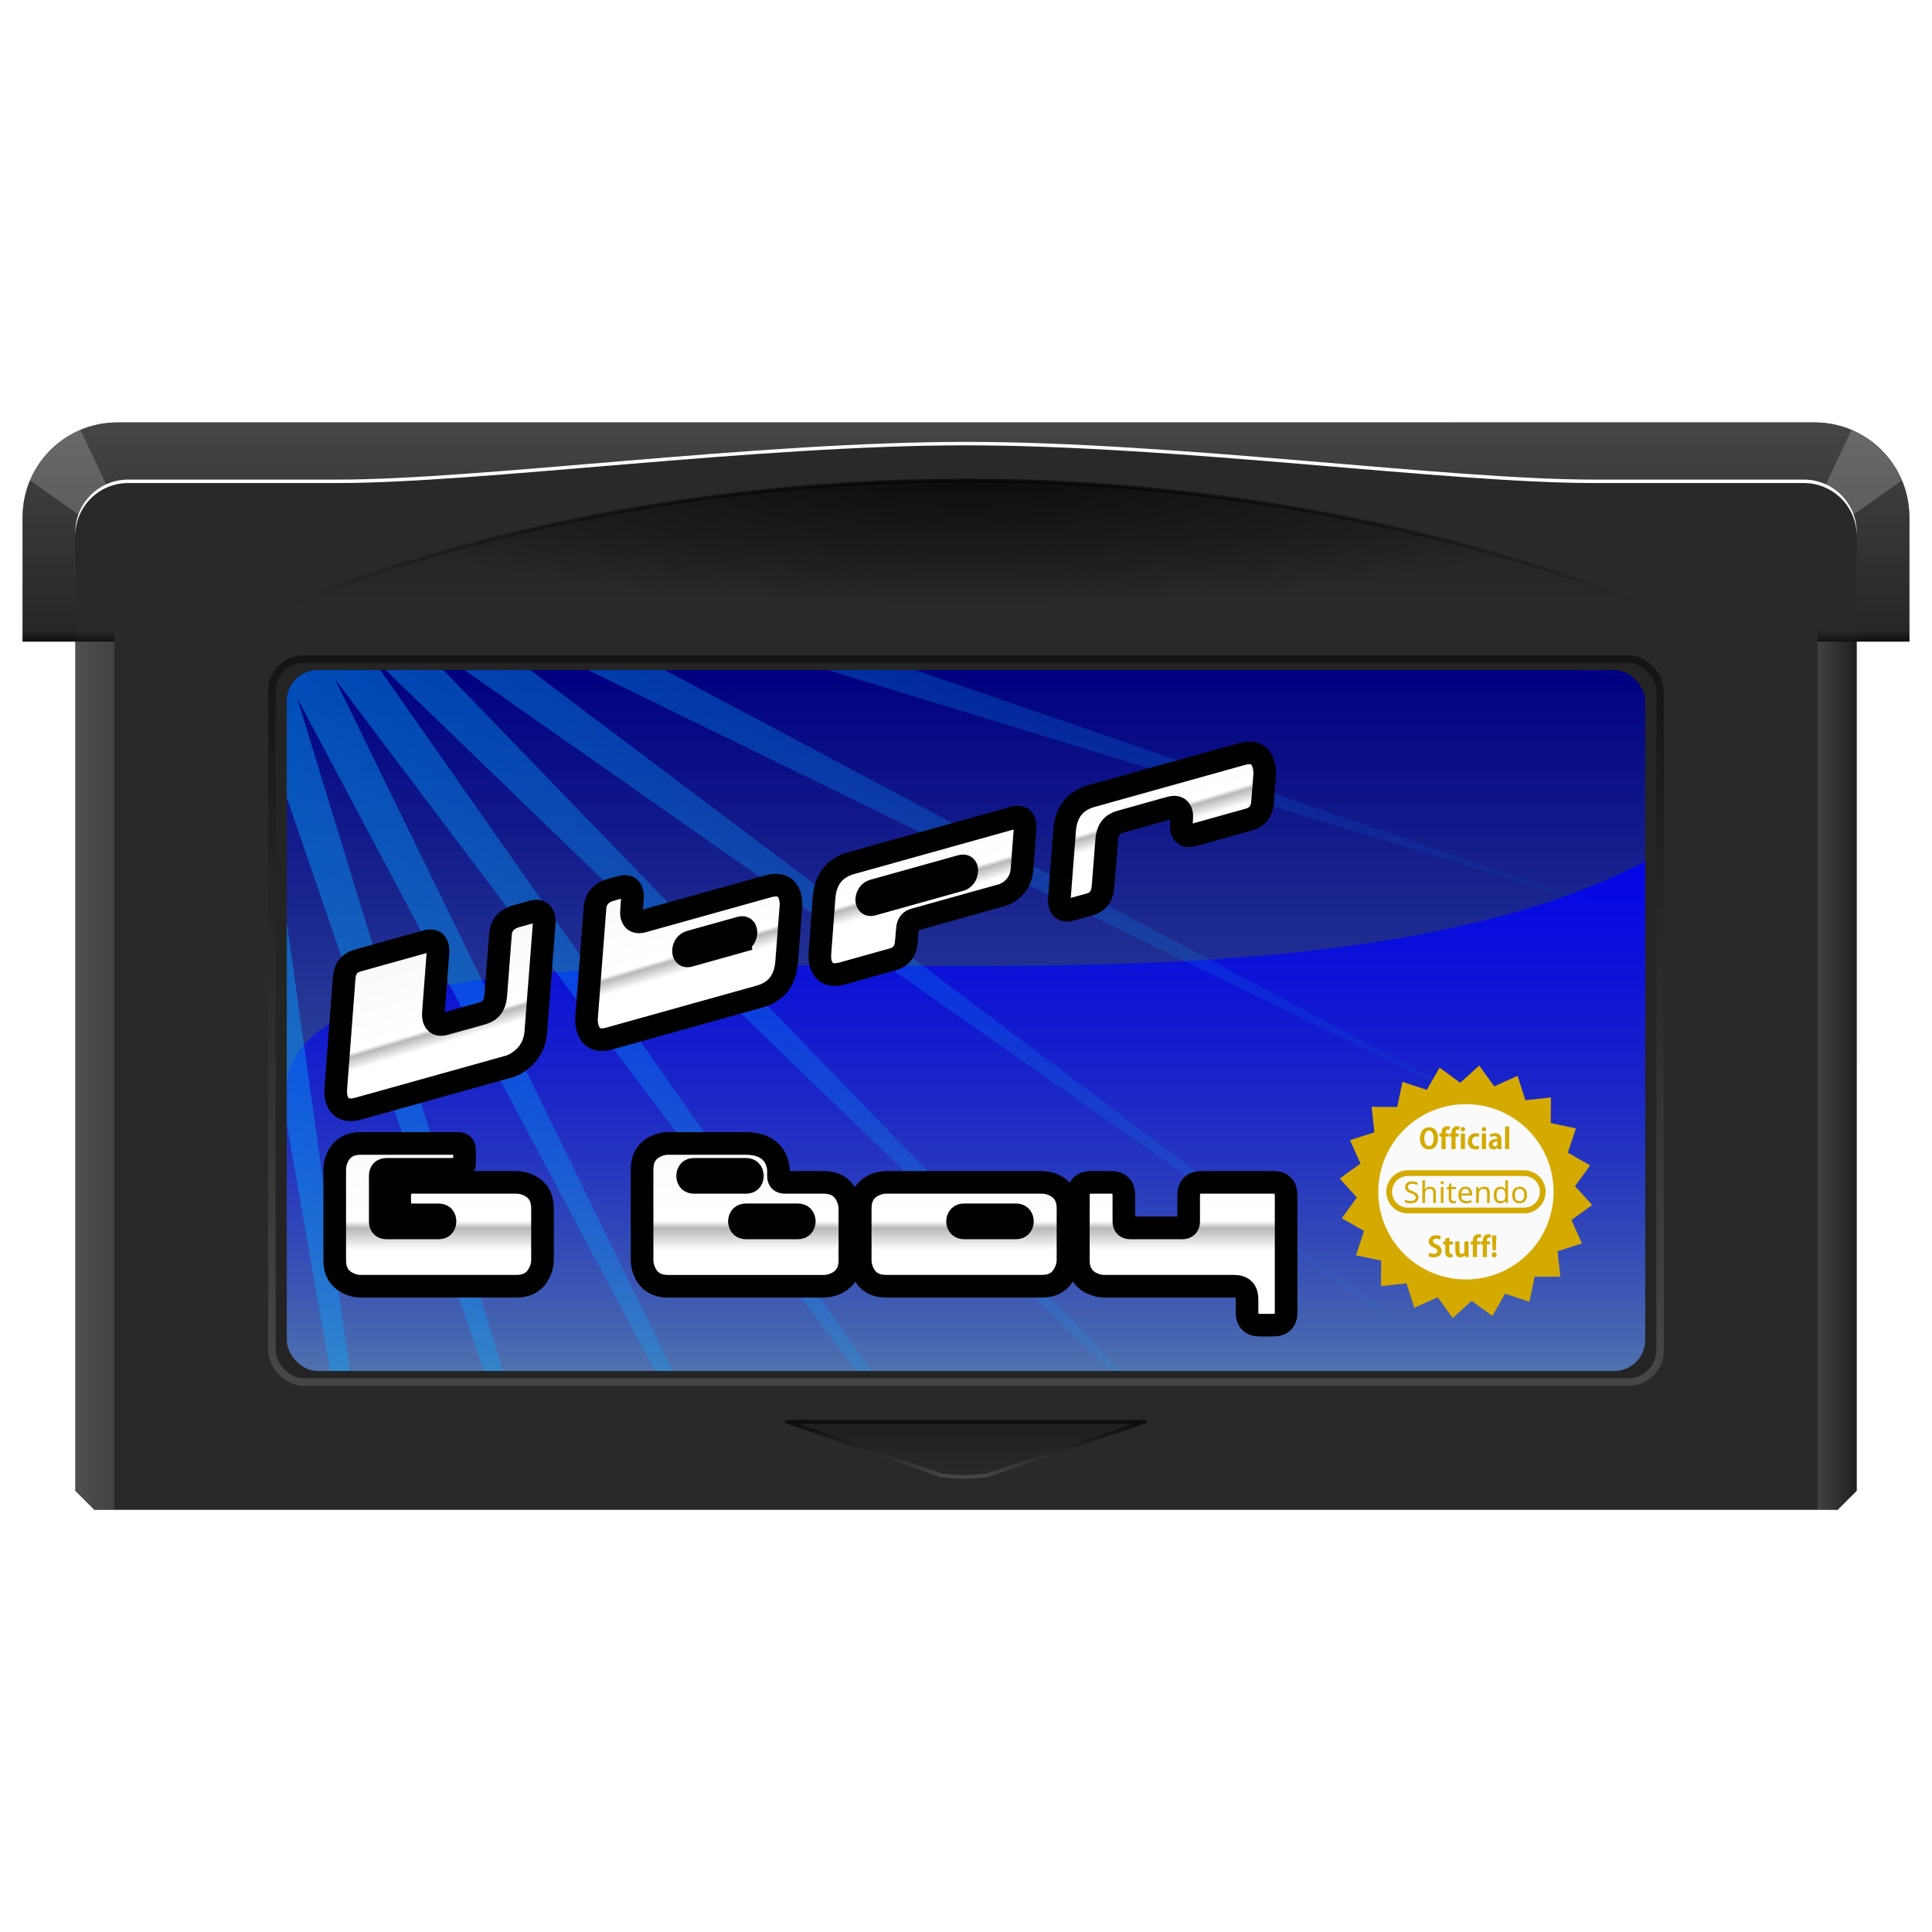 <?xml version="1.0" encoding="UTF-8" standalone="no"?>
<!-- Created with Inkscape (http://www.inkscape.org/) -->

<svg
   width="512"
   height="512"
   viewBox="0 0 135.467 135.467"
   version="1.1"
   id="svg5"
   inkscape:version="1.4 (e7c3feb100, 2024-10-09)"
   sodipodi:docname="application-x-gba-rom.svg"
   xml:space="preserve"
   xmlns:inkscape="http://www.inkscape.org/namespaces/inkscape"
   xmlns:sodipodi="http://sodipodi.sourceforge.net/DTD/sodipodi-0.dtd"
   xmlns:xlink="http://www.w3.org/1999/xlink"
   xmlns="http://www.w3.org/2000/svg"
   xmlns:svg="http://www.w3.org/2000/svg"><sodipodi:namedview
     id="namedview7"
     pagecolor="#242424"
     bordercolor="#666666"
     borderopacity="1"
     inkscape:showpageshadow="0"
     inkscape:pageopacity="0"
     inkscape:pagecheckerboard="1"
     inkscape:deskcolor="#000000"
     inkscape:document-units="px"
     showgrid="false"
     inkscape:zoom="1.3037281"
     inkscape:cx="186.00504"
     inkscape:cy="218.22034"
     inkscape:window-width="3233"
     inkscape:window-height="1080"
     inkscape:window-x="1887"
     inkscape:window-y="0"
     inkscape:window-maximized="0"
     inkscape:current-layer="layer1" /><defs
     id="defs2"><linearGradient
       id="linearGradient21"
       inkscape:collect="always"><stop
         style="stop-color:#00abff;stop-opacity:1"
         offset="0"
         id="stop21" /><stop
         style="stop-color:#00abff;stop-opacity:0;"
         offset="1"
         id="stop22" /></linearGradient><linearGradient
       id="linearGradient5"
       inkscape:collect="always"><stop
         style="stop-color:#000000;stop-opacity:1;"
         offset="0"
         id="stop5" /><stop
         style="stop-color:#000000;stop-opacity:0;"
         offset="1"
         id="stop6" /></linearGradient><linearGradient
       id="linearGradient3"
       inkscape:collect="always"><stop
         style="stop-color:#1f1f1f;stop-opacity:1;"
         offset="0"
         id="stop3" /><stop
         style="stop-color:#292929;stop-opacity:1;"
         offset="1"
         id="stop4" /></linearGradient><linearGradient
       id="linearGradient1"
       inkscape:collect="always"><stop
         style="stop-color:#000080;stop-opacity:1;"
         offset="0"
         id="stop1" /><stop
         style="stop-color:#4e71ae;stop-opacity:1;"
         offset="1"
         id="stop2" /></linearGradient><linearGradient
       id="linearGradient39"
       inkscape:collect="always"><stop
         style="stop-color:#f9f9f9;stop-opacity:1;"
         offset="0"
         id="stop39" /><stop
         style="stop-color:#ffffff;stop-opacity:1;"
         offset="0.56"
         id="stop43" /><stop
         style="stop-color:#b8b8b8;stop-opacity:1;"
         offset="0.59"
         id="stop40" /><stop
         style="stop-color:#ffffff;stop-opacity:1;"
         offset="0.683"
         id="stop42" /><stop
         style="stop-color:#ffffff;stop-opacity:1;"
         offset="1"
         id="stop41" /></linearGradient><linearGradient
       id="linearGradient36"
       inkscape:collect="always"><stop
         style="stop-color:#0000ff;stop-opacity:1;"
         offset="0"
         id="stop36" /><stop
         style="stop-color:#0000ff;stop-opacity:0;"
         offset="1"
         id="stop37" /></linearGradient><linearGradient
       id="linearGradient29"
       inkscape:collect="always"><stop
         style="stop-color:#4d4d4d;stop-opacity:1;"
         offset="0"
         id="stop29" /><stop
         style="stop-color:#242424;stop-opacity:1;"
         offset="1"
         id="stop30" /></linearGradient><inkscape:path-effect
       effect="fillet_chamfer"
       id="path-effect28"
       is_visible="true"
       lpeversion="1"
       nodesatellites_param="F,0,0,1,0,0,0,1 @ F,0,0,1,0,0,0,1 @ F,0,0,1,0,0,0,1 @ F,0,0,1,0,0,0,1 @ F,0,0,1,0,0,0,1 @ F,0,0,1,0,0,0,1 @ F,0,1,1,0,3.704,0,1 @ F,0,0,1,0,0,0,1 @ F,0,1,1,0,3.704,0,1 @ F,0,0,1,0,0,0,1 @ F,0,0,1,0,0,0,1 @ F,0,0,1,0,0,0,1 @ F,0,0,1,0,0,0,1 @ F,0,0,1,0,0,0,1 @ F,0,0,1,0,0,0,1"
       radius="14"
       unit="px"
       method="auto"
       mode="F"
       chamfer_steps="1"
       flexible="false"
       use_knot_distance="true"
       apply_no_radius="true"
       apply_with_radius="true"
       only_selected="true"
       hide_knots="false" /><linearGradient
       id="linearGradient18"
       inkscape:collect="always"><stop
         style="stop-color:#000000;stop-opacity:1;"
         offset="0"
         id="stop18" /><stop
         style="stop-color:#141414;stop-opacity:0;"
         offset="1"
         id="stop19" /></linearGradient><linearGradient
       id="linearGradient16"
       inkscape:collect="always"><stop
         style="stop-color:#141414;stop-opacity:1;"
         offset="0"
         id="stop16" /><stop
         style="stop-color:#474747;stop-opacity:1;"
         offset="1"
         id="stop17" /></linearGradient><linearGradient
       id="linearGradient14"
       inkscape:collect="always"><stop
         style="stop-color:#000000;stop-opacity:0.6;"
         offset="0"
         id="stop14" /><stop
         style="stop-color:#474747;stop-opacity:1;"
         offset="1"
         id="stop15" /></linearGradient><linearGradient
       id="linearGradient12"
       inkscape:collect="always"><stop
         style="stop-color:#000000;stop-opacity:1;"
         offset="0"
         id="stop12" /><stop
         style="stop-color:#000000;stop-opacity:0;"
         offset="1"
         id="stop13" /></linearGradient><linearGradient
       id="linearGradient10"
       inkscape:collect="always"><stop
         style="stop-color:#000000;stop-opacity:1;"
         offset="0"
         id="stop11" /><stop
         style="stop-color:#808080;stop-opacity:1;"
         offset="1"
         id="stop10" /></linearGradient><linearGradient
       id="linearGradient7"
       inkscape:collect="always"><stop
         style="stop-color:#aeaeae;stop-opacity:1;"
         offset="0"
         id="stop7" /><stop
         style="stop-color:#808080;stop-opacity:1;"
         offset="1"
         id="stop8" /></linearGradient><linearGradient
       inkscape:collect="always"
       xlink:href="#linearGradient7"
       id="linearGradient8"
       x1="5.277"
       y1="74.756"
       x2="8.018"
       y2="74.756"
       gradientUnits="userSpaceOnUse" /><linearGradient
       inkscape:collect="always"
       xlink:href="#linearGradient10"
       id="linearGradient11"
       x1="-130.19"
       y1="74.756"
       x2="-127.448"
       y2="74.756"
       gradientUnits="userSpaceOnUse" /><linearGradient
       inkscape:collect="always"
       xlink:href="#linearGradient12"
       id="linearGradient13"
       x1="67.733"
       y1="33.689"
       x2="67.733"
       y2="42.517"
       gradientUnits="userSpaceOnUse" /><linearGradient
       inkscape:collect="always"
       xlink:href="#linearGradient14"
       id="linearGradient15"
       x1="67.733"
       y1="99.686"
       x2="67.733"
       y2="103.562"
       gradientUnits="userSpaceOnUse" /><linearGradient
       inkscape:collect="always"
       xlink:href="#linearGradient16"
       id="linearGradient17"
       x1="67.733"
       y1="46.21"
       x2="67.733"
       y2="96.906"
       gradientUnits="userSpaceOnUse" /><linearGradient
       inkscape:collect="always"
       xlink:href="#linearGradient18"
       id="linearGradient19"
       x1="4.803"
       y1="44.983"
       x2="4.803"
       y2="42.77"
       gradientUnits="userSpaceOnUse"
       gradientTransform="matrix(1,0,0,0.392,0,27.336)" /><linearGradient
       inkscape:collect="always"
       xlink:href="#linearGradient18"
       id="linearGradient20"
       gradientUnits="userSpaceOnUse"
       gradientTransform="matrix(1,0,0,0.392,125.861,27.336)"
       x1="4.803"
       y1="44.983"
       x2="4.803"
       y2="42.77" /><filter
       style="color-interpolation-filters:sRGB;"
       inkscape:label="Noise Fill"
       id="filter28"
       x="0"
       y="0"
       width="1"
       height="1"><feTurbulence
         type="fractalNoise"
         baseFrequency="2 2"
         numOctaves="1"
         seed="9"
         result="turbulence"
         id="feTurbulence27" /><feComposite
         in="SourceGraphic"
         in2="turbulence"
         operator="in"
         result="composite1"
         id="feComposite27" /><feColorMatrix
         values="1 0 0 0 0 0 1 0 0 0 0 0 1 0 0 0 0 0 3.4 -1 "
         result="color"
         id="feColorMatrix27" /><feFlood
         flood-opacity="1"
         flood-color="rgb(50,50,50)"
         result="flood"
         id="feFlood27" /><feMerge
         result="merge"
         id="feMerge28"><feMergeNode
           in="flood"
           id="feMergeNode27" /><feMergeNode
           in="color"
           id="feMergeNode28" /></feMerge><feComposite
         in2="SourceGraphic"
         operator="in"
         result="composite2"
         id="feComposite28" /></filter><linearGradient
       inkscape:collect="always"
       xlink:href="#linearGradient29"
       id="linearGradient30"
       x1="67.733"
       y1="29.622"
       x2="67.733"
       y2="44.983"
       gradientUnits="userSpaceOnUse" /><filter
       inkscape:collect="always"
       style="color-interpolation-filters:sRGB"
       id="filter31"
       x="-0.002"
       y="-0.043"
       width="1.005"
       height="1.086"><feGaussianBlur
         inkscape:collect="always"
         stdDeviation="0.118"
         id="feGaussianBlur31" /></filter><linearGradient
       inkscape:collect="always"
       xlink:href="#linearGradient36"
       id="linearGradient37"
       x1="115.358"
       y1="60.395"
       x2="115.358"
       y2="96.129"
       gradientUnits="userSpaceOnUse" /><clipPath
       clipPathUnits="userSpaceOnUse"
       id="clipPath39"><path
         id="path39"
         style="font-style:normal;font-variant:normal;font-weight:normal;font-stretch:normal;font-size:12.516px;line-height:1.25;font-family:'02.10ital';-inkscape-font-specification:'02.10ital, Normal';font-variant-ligatures:normal;font-variant-caps:normal;font-variant-numeric:normal;font-variant-east-asian:normal;text-align:center;text-orientation:upright;text-anchor:middle;fill:#f9f9f9;stroke:none;stroke-width:1.587;stroke-dasharray:none;stroke-opacity:1;paint-order:markers stroke fill"
         d="m 210.201,20.637 c -0.166,0.008 -0.35,0.048 -0.551,0.118 l -10.312,3.611 c -1.142,0.4 -1.72,1.248 -1.735,2.544 l -0.058,4.834 c -7.9e-4,0.124 0.018,0.241 0.057,0.351 0.124,0.354 0.387,0.461 0.789,0.32 l 1.288,-0.451 c 0.567,-0.199 0.856,-0.622 0.867,-1.272 l 0.048,-3.385 c 0.011,-0.649 0.301,-1.073 0.868,-1.272 l 3.438,-1.204 c 0.409,-0.143 0.675,-0.042 0.796,0.305 0.033,0.095 0.049,0.216 0.049,0.367 l -0.005,0.479 c -7.9e-4,0.124 0.018,0.242 0.056,0.352 0.124,0.354 0.387,0.461 0.789,0.32 l 3.863,-1.352 c 0.575,-0.201 0.868,-0.627 0.88,-1.276 l 0.026,-1.932 c 0.002,-0.222 -0.04,-0.455 -0.126,-0.699 -0.186,-0.532 -0.528,-0.785 -1.026,-0.76 z m -15.934,5.541 c -0.084,0.005 -0.178,0.026 -0.281,0.061 l -11.163,3.909 c -1.15,0.403 -1.732,1.252 -1.747,2.548 l -0.037,3.872 c -0.004,0.293 0.028,0.534 0.094,0.723 0.243,0.693 0.774,0.897 1.593,0.61 l 3.438,-1.204 c 0.567,-0.199 0.856,-0.622 0.868,-1.272 l 0.021,-0.962 c 0.008,-0.33 0.15,-0.543 0.426,-0.64 l 6.013,-2.105 c 0.236,-0.083 0.454,-0.216 0.655,-0.402 0.427,-0.397 0.645,-0.898 0.654,-1.502 l 0.032,-2.902 c 5.2e-4,-0.15 -0.016,-0.273 -0.049,-0.367 -0.091,-0.26 -0.263,-0.382 -0.516,-0.366 z m -3.604,3.657 c 0.127,-0.008 0.212,0.054 0.258,0.183 0.019,0.055 0.027,0.114 0.022,0.178 -0.024,0.336 -0.165,0.549 -0.425,0.64 l -6.013,2.105 c -0.205,0.072 -0.339,0.017 -0.402,-0.164 -0.019,-0.055 -0.03,-0.113 -0.034,-0.174 0.027,-0.328 0.174,-0.538 0.441,-0.632 l 6.013,-2.105 c 0.051,-0.018 0.098,-0.028 0.14,-0.031 z m -13.008,2.196 c -0.169,0.01 -0.355,0.052 -0.56,0.124 l -8.588,3.007 c -0.41,0.143 -0.675,0.042 -0.796,-0.305 -0.033,-0.095 -0.05,-0.217 -0.049,-0.367 l 0.009,-0.958 c 7.9e-4,-0.124 -0.018,-0.241 -0.057,-0.351 -0.124,-0.354 -0.387,-0.461 -0.789,-0.32 l -0.862,0.302 c -0.571,0.262 -0.86,0.686 -0.867,1.272 l -0.097,7.752 c -0.002,0.222 0.038,0.451 0.121,0.687 0.248,0.709 0.774,0.923 1.577,0.641 l 10.313,-3.611 c 1.142,-0.4 1.722,-1.244 1.739,-2.532 l 0.049,-3.876 c 0.004,-0.267 -0.033,-0.51 -0.11,-0.731 -0.182,-0.52 -0.526,-0.764 -1.032,-0.733 z m -16.626,2.895 c -0.083,0.004 -0.175,0.024 -0.275,0.059 l -1.288,0.451 c -0.571,0.262 -0.861,0.686 -0.868,1.272 l -0.053,4.355 c -0.011,0.649 -0.3,1.073 -0.867,1.272 l -2.576,0.902 c -0.402,0.141 -0.664,0.033 -0.789,-0.321 -0.039,-0.11 -0.057,-0.227 -0.056,-0.351 l 0.053,-4.355 c -0.002,-0.132 -0.022,-0.253 -0.06,-0.363 -0.121,-0.347 -0.387,-0.448 -0.796,-0.305 l -4.725,1.655 c -0.575,0.201 -0.864,0.625 -0.868,1.272 l -0.085,7.748 c -0.003,0.293 0.028,0.534 0.094,0.723 0.243,0.693 0.773,0.896 1.592,0.609 l 10.313,-3.611 c 0.291,-0.102 0.578,-0.281 0.859,-0.539 0.575,-0.529 0.869,-1.193 0.881,-1.993 l 0.097,-7.752 c 0.001,-0.098 -0.021,-0.213 -0.068,-0.347 -0.093,-0.266 -0.264,-0.392 -0.514,-0.379 z m 14.461,0.222 c 0.122,-0.006 0.206,0.056 0.251,0.186 0.019,0.055 0.031,0.113 0.035,0.174 -0.024,0.336 -0.17,0.55 -0.438,0.644 l -3.438,1.204 c -0.197,0.069 -0.327,0.013 -0.391,-0.168 -0.019,-0.055 -0.031,-0.113 -0.034,-0.174 0.027,-0.328 0.174,-0.538 0.442,-0.632 l 3.438,-1.204 c 0.049,-0.017 0.094,-0.027 0.135,-0.029 z m -25.195,15.036 c -0.309,0 -0.613,0.075 -0.914,0.225 -0.609,0.309 -0.914,0.839 -0.914,1.59 v 1.377 c -3e-5,0.3 -0.15,0.451 -0.451,0.451 h -0.463 c -0.751,0 -1.281,0.305 -1.59,0.914 -0.15,0.3 -0.225,0.601 -0.225,0.901 v 2.741 c -3e-5,0.3 0.075,0.601 0.225,0.901 0.309,0.609 0.839,0.914 1.59,0.914 l 11.84,-6e-6 c 0.609,6e-6 0.914,-0.305 0.914,-0.914 v -2.729 c 0,-0.609 -0.305,-0.914 -0.914,-0.914 h -10.463 c -0.284,-4.5e-5 -0.438,-0.15 -0.463,-0.451 0.025,-0.3 0.179,-0.451 0.463,-0.451 l 7.735,-2e-6 c 0.275,2e-6 0.426,-0.154 0.451,-0.463 -0.025,-0.3 -0.175,-0.451 -0.451,-0.451 l -5.469,3e-6 c -0.275,-3e-6 -0.426,-0.15 -0.451,-0.451 0.025,-0.309 0.175,-0.463 0.451,-0.463 l 7.284,6e-6 c 0.609,-6e-6 0.914,-0.305 0.914,-0.914 l -1e-5,-0.901 c 0,-0.609 -0.305,-0.914 -0.914,-0.914 z m 18.811,0 c -0.3,-3.2e-5 -0.601,0.075 -0.901,0.225 -0.609,0.309 -0.914,0.839 -0.914,1.59 l -1e-5,6.383 c -2e-5,0.3 0.075,0.601 0.225,0.901 0.309,0.609 0.839,0.914 1.59,0.914 h 10.926 c 0.309,8e-6 0.613,-0.075 0.914,-0.225 0.609,-0.309 0.914,-0.839 0.914,-1.59 l -1e-5,-3.642 c -1e-5,-0.292 -0.079,-0.597 -0.238,-0.914 -0.309,-0.609 -0.839,-0.914 -1.59,-0.914 l -2.729,-3e-6 c -0.3,-2.9e-5 -0.451,-0.15 -0.451,-0.451 l -1e-5,-0.463 c -0.058,-0.601 -0.301,-1.06 -0.726,-1.377 -0.392,-0.292 -0.909,-0.438 -1.552,-0.438 z m 1.827,1.815 3.642,-2e-6 c 0.284,-5.1e-5 0.434,0.154 0.451,0.463 -0.017,0.3 -0.167,0.451 -0.451,0.451 l -3.642,-1e-5 c -0.284,5.3e-5 -0.434,-0.15 -0.451,-0.451 0.017,-0.309 0.167,-0.463 0.451,-0.463 z m 13.467,0.914 c -0.3,-2.7e-5 -0.601,0.075 -0.901,0.225 -0.609,0.309 -0.914,0.843 -0.914,1.602 v 3.642 c -3e-5,0.3 0.075,0.601 0.225,0.901 0.309,0.609 0.839,0.914 1.59,0.914 l 10.926,3e-6 c 0.751,-3e-6 1.28,-0.305 1.589,-0.914 0.159,-0.317 0.238,-0.618 0.238,-0.901 v -3.642 c 0,-0.759 -0.305,-1.293 -0.914,-1.602 -0.3,-0.15 -0.605,-0.225 -0.914,-0.225 z m 14.393,-5e-6 c -0.609,5e-6 -0.914,0.305 -0.914,0.914 l -1e-5,4.556 c 1e-5,0.751 0.305,1.281 0.914,1.59 0.3,0.15 0.601,0.225 0.901,0.225 l 9.112,-6e-6 c 0.601,3e-6 0.901,0.305 0.901,0.914 l -1e-5,0.901 c 1e-5,0.609 0.305,0.914 0.914,0.914 l 0.914,-5e-6 c 0.609,5e-6 0.914,-0.305 0.914,-0.914 v -8.186 c 1e-5,-0.609 -0.305,-0.914 -0.914,-0.914 l -5.006,5e-6 c -0.609,-3e-6 -0.914,0.305 -0.914,0.914 v 1.815 c 0,0.309 -0.15,0.463 -0.451,0.463 l -3.642,3e-6 c -0.3,-2.7e-5 -0.451,-0.154 -0.451,-0.463 v -1.815 c 1e-5,-0.609 -0.305,-0.914 -0.914,-0.914 z m -24.218,2.278 h 3.642 c 0.275,5e-6 0.426,0.15 0.451,0.451 -0.025,0.309 -0.175,0.463 -0.451,0.463 l -3.642,3e-6 c -0.284,-4.5e-5 -0.438,-0.154 -0.463,-0.463 0.025,-0.3 0.179,-0.451 0.463,-0.451 z m 15.295,0 3.642,-3e-6 c 0.275,3e-6 0.426,0.15 0.451,0.451 -0.025,0.309 -0.175,0.463 -0.451,0.463 l -3.642,3e-6 c -0.284,-4.3e-5 -0.438,-0.154 -0.463,-0.463 0.025,-0.3 0.179,-0.451 0.463,-0.451 z" /></clipPath><linearGradient
       inkscape:collect="always"
       xlink:href="#linearGradient39"
       id="linearGradient40"
       x1="50.987"
       y1="76.321"
       x2="50.987"
       y2="92.918"
       gradientUnits="userSpaceOnUse" /><linearGradient
       inkscape:collect="always"
       xlink:href="#linearGradient39"
       id="linearGradient45"
       x1="28.424"
       y1="73.943"
       x2="28.608"
       y2="84.079"
       gradientUnits="userSpaceOnUse"
       gradientTransform="translate(3.933,-2.431)" /><linearGradient
       inkscape:collect="always"
       xlink:href="#linearGradient1"
       id="linearGradient2"
       x1="67.733"
       y1="46.986"
       x2="67.733"
       y2="96.129"
       gradientUnits="userSpaceOnUse" /><clipPath
       clipPathUnits="userSpaceOnUse"
       id="clipPath7"><path
         id="path8"
         style="display:inline;opacity:1;fill:url(#linearGradient9);stroke-width:3.704;stroke-linecap:round;stroke-linejoin:round;stroke-miterlimit:12;paint-order:markers stroke fill"
         d="m 8.234,29.622 c -3.682,0 -6.647,2.965 -6.647,6.647 v 1.034 1.034 6.647 H 5.277 V 37.574 c 0,-2.046 1.658,-3.704 3.704,-3.704 h 14.688 c 10.012,0 29.359,-2.646 44.064,-2.646 14.705,0 33.753,2.646 44.064,2.646 h 14.688 c 2.046,0 3.704,1.658 3.704,3.704 v 7.408 h 3.689 v -6.647 -1.034 -1.034 c 0,-3.682 -2.965,-6.647 -6.647,-6.647 z"
         sodipodi:nodetypes="sscccccczzzccccsssss" /></clipPath><linearGradient
       inkscape:collect="always"
       xlink:href="#linearGradient29"
       id="linearGradient9"
       gradientUnits="userSpaceOnUse"
       x1="67.733"
       y1="29.622"
       x2="67.733"
       y2="44.983" /><filter
       inkscape:collect="always"
       style="color-interpolation-filters:sRGB"
       id="filter9"
       x="-0.049"
       y="-1.078"
       width="1.098"
       height="3.156"><feGaussianBlur
         inkscape:collect="always"
         stdDeviation="2.69"
         id="feGaussianBlur9" /></filter><radialGradient
       inkscape:collect="always"
       xlink:href="#linearGradient12"
       id="radialGradient1"
       cx="67.733"
       cy="-9.553"
       fx="67.733"
       fy="-9.553"
       r="47.655"
       gradientTransform="matrix(-1,0,0,-0.185,135.467,31.919)"
       gradientUnits="userSpaceOnUse" /><linearGradient
       inkscape:collect="always"
       xlink:href="#linearGradient3"
       id="linearGradient4"
       x1="67.733"
       y1="99.686"
       x2="67.733"
       y2="103.562"
       gradientUnits="userSpaceOnUse" /><linearGradient
       inkscape:collect="always"
       xlink:href="#linearGradient5"
       id="linearGradient6"
       x1="67.733"
       y1="33.689"
       x2="67.733"
       y2="42.517"
       gradientUnits="userSpaceOnUse" /><linearGradient
       inkscape:collect="always"
       xlink:href="#linearGradient21"
       id="linearGradient22"
       x1="-26.739"
       y1="54.06"
       x2="67.44"
       y2="77.639"
       gradientUnits="userSpaceOnUse" /></defs><g
     inkscape:label="Layer 1"
     inkscape:groupmode="layer"
     id="layer1"><path
       id="rect1"
       style="display:inline;opacity:1;fill:#292929;fill-opacity:1;stroke-width:3.704;stroke-linecap:round;stroke-linejoin:round;stroke-miterlimit:12;paint-order:markers stroke fill;filter:url(#filter28)"
       d="m 8.234,29.622 c -3.682,0 -6.647,2.965 -6.647,6.647 v 1.034 1.034 6.647 H 5.277 V 104.53 L 6.615,105.868 h 0.256 60.862 60.862 0.256 l 1.338,-1.338 V 44.983 h 3.689 v -6.647 -1.034 -1.034 c 0,-3.682 -2.965,-6.647 -6.647,-6.647 z" /><path
       style="display:inline;opacity:0.2;fill:url(#linearGradient13);fill-opacity:1;stroke:none;stroke-width:0.265px;stroke-linecap:butt;stroke-linejoin:miter;stroke-opacity:1"
       d="m 20.078,42.517 c 0,0 19.441,-8.828 47.655,-8.828 28.214,0 47.655,8.828 47.655,8.828"
       id="path6"
       sodipodi:nodetypes="czc" /><path
       id="rect6"
       style="opacity:0.28;fill:url(#linearGradient8);stroke-width:3.704;stroke-linecap:round;stroke-linejoin:round;stroke-miterlimit:12;paint-order:markers stroke fill"
       d="m 5.277,44.983 h 2.742 l 0,60.885 H 6.615 l -1.338,-1.338 z"
       sodipodi:nodetypes="cccccc" /><path
       id="rect8"
       style="opacity:0.28;fill:url(#linearGradient11);stroke-width:3.704;stroke-linecap:round;stroke-linejoin:round;stroke-miterlimit:12;paint-order:markers stroke fill"
       transform="scale(-1,1)"
       d="m -130.19,44.983 h 2.742 v 60.885 l -1.403,0 -1.338,-1.338 z"
       sodipodi:nodetypes="cccccc" /><path
       id="path11"
       style="opacity:1;fill:url(#linearGradient4);stroke-width:0.265;stroke-linecap:round;stroke-linejoin:round;stroke-miterlimit:12;paint-order:markers stroke fill;stroke:url(#linearGradient15);stroke-opacity:1;stroke-dasharray:none;fill-opacity:1"
       inkscape:transform-center-y="3.6266436"
       d="m 67.581,103.562 c -0.525,-4.4e-4 -1.551,-0.11 -1.551,-0.11 L 55.17,99.686 h 25.126 l -11.126,3.765 c 0,0 -1.065,0.111 -1.589,0.11 z"
       sodipodi:nodetypes="zccccz" /><rect
       style="display:inline;opacity:1;mix-blend-mode:normal;fill:#242424;fill-opacity:1;stroke:url(#linearGradient17);stroke-width:0.529;stroke-linecap:round;stroke-linejoin:round;stroke-miterlimit:12;stroke-dasharray:none;stroke-opacity:1;paint-order:markers stroke fill"
       id="rect15"
       width="97.34"
       height="50.696"
       x="19.063"
       y="46.21"
       ry="2.232" /><path
       id="path28"
       style="display:inline;opacity:0.8;fill:url(#linearGradient30);stroke-width:3.704;stroke-linecap:round;stroke-linejoin:round;stroke-miterlimit:12;paint-order:markers stroke fill"
       d="m 8.234,29.622 c -3.682,0 -6.647,2.965 -6.647,6.647 v 1.034 1.034 6.647 H 5.277 V 37.574 c 0,-2.046 1.658,-3.704 3.704,-3.704 H 23.669 c 10.012,0 29.359,-2.646 44.064,-2.646 14.705,0 33.753,2.646 44.064,2.646 h 14.688 c 2.046,0 3.704,1.658 3.704,3.704 v 7.408 l 3.689,-1e-6 v -6.647 -1.034 -1.034 c 0,-3.682 -2.965,-6.647 -6.647,-6.647 z"
       sodipodi:nodetypes="sscccccczzzccccsssss" /><rect
       style="opacity:0.6;fill:url(#linearGradient19);fill-opacity:1;stroke:none;stroke-width:0.529;stroke-linecap:round;stroke-linejoin:round;stroke-miterlimit:12;stroke-dasharray:none;stroke-opacity:1;paint-order:markers stroke fill"
       id="rect17"
       width="6.431"
       height="0.868"
       x="1.587"
       y="44.115"
       ry="0" /><rect
       style="opacity:0.6;fill:url(#linearGradient20);fill-opacity:1;stroke:none;stroke-width:0.529;stroke-linecap:round;stroke-linejoin:round;stroke-miterlimit:12;stroke-dasharray:none;stroke-opacity:1;paint-order:markers stroke fill"
       id="rect19"
       width="6.431"
       height="0.868"
       x="127.448"
       y="44.115"
       ry="0" /><path
       id="path30"
       style="display:inline;opacity:1;mix-blend-mode:overlay;fill:#ffffff;fill-opacity:1;stroke-width:3.704;stroke-linecap:round;stroke-linejoin:round;stroke-miterlimit:12;paint-order:markers stroke fill;filter:url(#filter31)"
       d="m 67.733,30.982 c -14.705,0 -34.053,2.646 -44.064,2.646 H 8.981 c -2.046,0 -3.704,1.658 -3.704,3.704 v 0.242 c 0,-2.046 1.658,-3.704 3.704,-3.704 H 23.669 c 10.012,0 29.359,-2.646 44.064,-2.646 14.705,0 33.753,2.646 44.064,2.646 h 14.688 c 2.046,0 3.704,1.658 3.704,3.704 V 37.332 c 0,-2.046 -1.658,-3.704 -3.704,-3.704 h -14.688 c -10.312,0 -29.359,-2.646 -44.064,-2.646 z"
       sodipodi:nodetypes="sssscssssscssss" /><rect
       style="display:inline;opacity:1;mix-blend-mode:normal;fill:url(#linearGradient2);fill-opacity:1;stroke:none;stroke-width:0.529;stroke-linecap:round;stroke-linejoin:round;stroke-miterlimit:12;stroke-dasharray:none;stroke-opacity:1;paint-order:markers stroke fill"
       id="rect31"
       width="95.25"
       height="49.143"
       x="20.108"
       y="46.986"
       ry="2.164" /><path
       id="path31"
       style="display:inline;opacity:0.8;fill:url(#linearGradient37);stroke-width:0.529;stroke-linecap:round;stroke-linejoin:round;stroke-miterlimit:12;paint-order:markers stroke fill"
       d="m 115.358,60.395 c -12.985,6.856 -33.068,7.338 -47.625,7.338 -19.07,0 -47.625,-1.213 -47.625,8.649 v 17.583 c 0,1.199 0.965,2.164 2.164,2.164 h 90.922 c 1.199,0 2.164,-0.965 2.164,-2.164 z"
       sodipodi:nodetypes="cscssssc" /><path
       id="path7"
       style="opacity:0.44;fill:url(#linearGradient22);stroke:none;stroke-width:0.265;stroke-linecap:round;stroke-linejoin:round;stroke-miterlimit:12;stroke-dasharray:none;stroke-opacity:1;paint-order:markers stroke fill;fill-opacity:1"
       d="M -24.917 53.068 C -26.116 53.068 -27.081 54.033 -27.081 55.232 L -27.081 62.014 L -13.251 102.21 L -11.913 102.21 L -26.351 55.025 L -1.277 102.21 L -0.026 102.21 L -23.71 53.68 L 12.842 102.21 L 13.907 102.21 L -20.521 53.068 L -24.917 53.068 z M -20.142 53.068 L 30.721 102.21 L 31.379 102.21 L -16.1 53.068 L -20.142 53.068 z M -14.612 53.068 L 51.316 99.255 L -10.007 53.068 L -14.612 53.068 z M -5.951 53.068 L 59.92 85.215 L -0.576 53.068 L -5.951 53.068 z M 10.88 53.068 L 66.221 70.002 L 17.002 53.068 L 10.88 53.068 z M 63.513 53.068 L 67.44 53.62 C 67.394 53.579 67.346 53.54 67.297 53.503 L 64.827 53.068 L 63.513 53.068 z M -27.081 70.781 L -27.081 84.897 L -24.033 102.21 L -22.656 102.21 L -27.081 70.781 z "
       transform="translate(47.189,-6.081)" /><path
       d="m 14.239,81.627 q 0.463,0 0.989,-0.225 1.076,-0.463 1.489,-1.59 L 19.371,72.528 q 0.05,-0.138 0.05,-0.35 0,-0.563 -0.638,-0.563 h -1.364 q -0.939,0.088 -1.239,0.914 l -1.489,4.093 q -0.338,0.914 -1.239,0.914 h -2.728 q -0.638,0 -0.638,-0.563 0,-0.175 0.063,-0.35 L 11.636,72.528 q 0.063,-0.188 0.063,-0.363 0,-0.551 -0.651,-0.551 H 6.041 q -0.914,0 -1.239,0.914 L 2.161,79.812 Q 2.011,80.225 2.011,80.526 q 0,1.101 1.302,1.101 z M 35.141,74.343 h -9.099 q -0.651,0 -0.651,-0.551 0,-0.15 0.075,-0.363 L 25.791,72.528 q 0.063,-0.175 0.063,-0.35 0,-0.563 -0.638,-0.563 h -0.914 q -0.939,0.088 -1.239,0.914 l -2.653,7.284 q -0.113,0.313 -0.113,0.688 0,1.126 1.277,1.126 h 10.926 q 1.815,0 2.478,-1.815 l 1.327,-3.642 q 0.138,-0.375 0.138,-0.726 0,-1.101 -1.302,-1.101 z m -2.979,3.192 h -3.642 q -0.313,0 -0.313,-0.288 0,-0.088 0.025,-0.175 0.2,-0.451 0.626,-0.451 h 3.642 q 0.313,0 0.313,0.275 0,0.088 -0.025,0.175 -0.2,0.463 -0.626,0.463 z m 9.712,0 q -0.325,0 -0.325,-0.288 0,-0.088 0.025,-0.175 0.2,-0.451 0.626,-0.451 h 6.371 q 0.325,0 0.325,0.275 0,0.088 -0.038,0.175 -0.2,0.463 -0.613,0.463 z m 1.902,2.278 q 0.175,-0.463 0.613,-0.463 h 6.371 q 0.375,0 0.751,-0.163 0.801,-0.35 1.114,-1.202 l 0.989,-2.728 q 0.075,-0.213 0.075,-0.363 0,-0.551 -0.651,-0.551 H 41.211 q -1.827,0 -2.491,1.827 l -1.314,3.642 q -0.15,0.413 -0.15,0.713 0,1.101 1.302,1.101 h 3.642 q 0.901,0 1.239,-0.914 z m 11.377,1.815 q -0.638,0 -0.638,-0.563 0,-0.175 0.063,-0.35 l 1.652,-4.543 q 0.663,-1.827 2.478,-1.827 h 10.926 q 1.277,0 1.277,1.126 0,0.388 -0.113,0.701 l -0.663,1.815 q -0.338,0.914 -1.252,0.914 h -4.093 q -0.638,0 -0.638,-0.563 0,-0.175 0.063,-0.35 l 0.163,-0.451 q 0.075,-0.213 0.075,-0.363 0,-0.551 -0.651,-0.551 h -3.642 q -0.901,0 -1.239,0.914 l -1.164,3.179 q -0.338,0.914 -1.239,0.914 z"
       id="text32"
       style="font-size:12.516px;line-height:1.25;font-family:'02.10ital';-inkscape-font-specification:'02.10ital, Normal';text-align:center;text-orientation:upright;text-anchor:middle;fill:url(#linearGradient45);stroke:#000000;stroke-width:1.587;paint-order:markers stroke fill"
       transform="rotate(-15.603)"
       aria-label="Uber" /><path
       style="font-size:12.516px;line-height:1.25;font-family:'02.10';-inkscape-font-specification:'02.10, Normal';text-align:center;text-orientation:upright;text-anchor:middle;fill:url(#linearGradient40);stroke:#000000;stroke-width:1.587;paint-order:markers stroke fill"
       d="m 30.754,86.097 q 0.426,0 0.451,-0.463 -0.025,-0.451 -0.451,-0.451 h -1.827 q -0.901,0 -0.901,-0.914 v -0.451 q 0,-0.914 0.901,-0.914 h 7.284 q 0.463,0 0.914,0.225 0.914,0.463 0.914,1.602 v 3.642 q 0,0.426 -0.238,0.901 -0.463,0.914 -1.59,0.914 h -10.926 q -0.451,0 -0.901,-0.225 -0.914,-0.463 -0.914,-1.59 V 81.991 q 0,-0.451 0.225,-0.901 0.463,-0.914 1.59,-0.914 h 6.834 q 0.451,0 0.451,0.451 v 0.914 q 0,0.451 -0.451,0.451 h -5.006 q -0.451,0 -0.451,0.463 v 3.179 q 0,0.463 0.451,0.463 z m 27.009,-3.192 h -2.728 q -0.451,0 -0.451,-0.451 V 81.991 q -0.088,-0.901 -0.726,-1.377 -0.588,-0.438 -1.552,-0.438 h -5.469 q -0.451,0 -0.901,0.225 -0.914,0.463 -0.914,1.59 v 6.383 q 0,0.451 0.225,0.901 0.463,0.914 1.59,0.914 h 10.926 q 0.463,0 0.914,-0.225 0.914,-0.463 0.914,-1.59 v -3.642 q 0,-0.438 -0.238,-0.914 -0.463,-0.914 -1.59,-0.914 z m -9.55,-0.451 q 0.025,-0.463 0.451,-0.463 h 3.642 q 0.426,0 0.451,0.463 -0.025,0.451 -0.451,0.451 h -3.642 q -0.426,0 -0.451,-0.451 z m 7.735,3.642 h -3.642 q -0.426,0 -0.463,-0.463 0.038,-0.451 0.463,-0.451 h 3.642 q 0.413,0 0.451,0.451 -0.038,0.463 -0.451,0.463 z m 6.183,-3.192 q -0.451,0 -0.901,0.225 -0.914,0.463 -0.914,1.602 v 3.642 q 0,0.451 0.225,0.901 0.463,0.914 1.59,0.914 h 10.926 q 1.126,0 1.59,-0.914 0.238,-0.476 0.238,-0.901 v -3.642 q 0,-1.139 -0.914,-1.602 -0.451,-0.225 -0.914,-0.225 z m 9.112,3.192 h -3.642 q -0.426,0 -0.463,-0.463 0.038,-0.451 0.463,-0.451 h 3.642 q 0.413,0 0.451,0.451 -0.038,0.463 -0.451,0.463 z m 18.937,-2.278 q 0,-0.914 -0.914,-0.914 h -5.006 q -0.914,0 -0.914,0.914 v 1.815 q 0,0.463 -0.451,0.463 h -3.642 q -0.451,0 -0.451,-0.463 v -1.815 q 0,-0.914 -0.914,-0.914 h -1.364 q -0.914,0 -0.914,0.914 v 4.556 q 0,1.126 0.914,1.59 0.451,0.225 0.901,0.225 h 9.112 q 0.901,0 0.901,0.914 v 0.901 q 0,0.914 0.914,0.914 h 0.914 q 0.914,0 0.914,-0.914 z"
       id="text33"
       aria-label="G Boy" /><g
       id="g36"
       transform="matrix(0.788,0,0,0.788,25.486,29.361)"
       style="display:inline;stroke-width:1.269"><ellipse
         style="opacity:1;fill:#fafafa;fill-opacity:1;stroke:none;stroke-width:2.015;stroke-linecap:round;stroke-linejoin:round;stroke-miterlimit:12;stroke-dasharray:none;stroke-opacity:1;paint-order:markers stroke fill"
         id="path35"
         cx="98.135"
         cy="68.809"
         rx="7.938"
         ry="7.938" /><g
         id="g35"
         transform="matrix(0.967,0,0,0.967,-13.685,7.407)"
         style="stroke-width:1.312"><path
           id="path120"
           style="fill:#d4aa00;fill-opacity:1;stroke:none;stroke-width:0.278;stroke-linecap:round;stroke-linejoin:round;stroke-dasharray:none;stroke-dashoffset:149.514;stroke-opacity:1;paint-order:markers stroke fill"
           d="m 116.821,51.858 -1.747,1.585 -1.903,-1.394 -1.171,2.048 -2.241,-0.738 -0.481,2.31 -2.359,-0.009 0.256,2.345 -2.246,0.72 0.968,2.152 -1.914,1.379 1.585,1.747 -1.394,1.903 2.048,1.171 -0.738,2.241 2.31,0.481 -0.009,2.359 2.345,-0.256 0.72,2.246 2.152,-0.968 1.379,1.914 1.747,-1.585 1.903,1.394 1.171,-2.048 2.241,0.738 0.481,-2.31 2.359,0.009 -0.256,-2.345 2.246,-0.72 -0.968,-2.151 1.914,-1.379 -1.585,-1.747 1.394,-1.903 -2.048,-1.171 0.738,-2.241 -2.31,-0.481 0.009,-2.359 -2.345,0.256 -0.72,-2.246 -2.151,0.968 z m -1.221,3.553 a 8.066,8.066 0 0 1 8.066,8.066 8.066,8.066 0 0 1 -8.066,8.066 8.066,8.066 0 0 1 -8.066,-8.066 8.066,8.066 0 0 1 8.066,-8.066 z" /><path
           style="font-size:2.58px;line-height:1.25;font-family:'Adobe Gothic Std';-inkscape-font-specification:'Adobe Gothic Std, Normal';text-align:center;text-anchor:middle;fill:#d4aa00;stroke-width:0.347"
           d="m 112.213,57.533 c -0.519,0 -0.846,0.436 -0.846,1.029 0,0.575 0.297,1.014 0.82,1.014 0.493,0 0.844,-0.353 0.844,-1.045 0,-0.529 -0.268,-0.998 -0.818,-0.998 z m -0.01,0.312 c 0.292,0 0.428,0.338 0.428,0.702 0,0.4 -0.147,0.717 -0.431,0.717 -0.281,0 -0.433,-0.32 -0.433,-0.709 0,-0.364 0.137,-0.709 0.436,-0.709 z m 0.957,0.266 v 0.281 h 0.191 v 1.156 h 0.382 v -1.156 h 0.284 v -0.281 h -0.286 c 0,-0.144 0,-0.361 0.214,-0.361 0.059,0 0.103,0.01 0.139,0.023 l 0.028,-0.294 c -0.057,-0.018 -0.132,-0.034 -0.227,-0.034 -0.281,0 -0.534,0.173 -0.534,0.606 v 0.059 z m 0.913,0 v 0.281 h 0.191 v 1.156 h 0.382 v -1.156 h 0.284 v -0.281 h -0.286 c 0,-0.144 0,-0.361 0.214,-0.361 0.059,0 0.103,0.01 0.139,0.023 l 0.028,-0.294 c -0.057,-0.018 -0.132,-0.034 -0.227,-0.034 -0.281,0 -0.534,0.173 -0.534,0.606 v 0.059 z m 1.45,-0.392 c 0,-0.119 -0.083,-0.204 -0.206,-0.204 -0.119,0 -0.204,0.085 -0.204,0.204 0,0.116 0.083,0.204 0.204,0.204 0.119,0 0.206,-0.08 0.206,-0.204 z m -0.395,0.392 v 1.437 h 0.382 v -1.437 z m 1.7,0.026 c -0.062,-0.026 -0.175,-0.054 -0.299,-0.054 -0.475,0 -0.753,0.33 -0.753,0.761 0,0.457 0.273,0.73 0.694,0.73 0.152,0 0.284,-0.031 0.348,-0.062 l -0.041,-0.286 c -0.062,0.028 -0.137,0.046 -0.232,0.046 -0.219,0 -0.382,-0.163 -0.382,-0.444 0,-0.253 0.139,-0.446 0.379,-0.446 0.106,0 0.175,0.023 0.224,0.046 z m 0.629,-0.418 c 0,-0.119 -0.083,-0.204 -0.206,-0.204 -0.119,0 -0.204,0.085 -0.204,0.204 0,0.116 0.083,0.204 0.204,0.204 0.119,0 0.206,-0.08 0.206,-0.204 z m -0.395,0.392 v 1.437 h 0.382 v -1.437 z m 0.805,0.341 c 0.093,-0.057 0.222,-0.098 0.353,-0.098 0.209,0 0.258,0.108 0.258,0.25 -0.457,0 -0.784,0.173 -0.784,0.542 0,0.232 0.165,0.431 0.431,0.431 0.16,0 0.299,-0.065 0.382,-0.178 h 0.008 l 0.023,0.15 h 0.343 c -0.015,-0.088 -0.021,-0.214 -0.021,-0.341 v -0.526 c 0,-0.315 -0.121,-0.599 -0.568,-0.599 -0.224,0 -0.402,0.065 -0.498,0.121 z m 0.622,0.604 c 0,0.183 -0.15,0.248 -0.24,0.248 -0.096,0 -0.181,-0.059 -0.181,-0.196 0,-0.209 0.214,-0.258 0.421,-0.258 z m 0.712,-1.581 v 2.074 h 0.382 v -2.074 z"
           id="text120"
           aria-label="Official" /><path
           style="color:#000000;fill:#d4aa00;stroke-width:1.312;stroke-linecap:round;stroke-linejoin:round;stroke-dashoffset:149.514;-inkscape-stroke:none;paint-order:markers stroke fill"
           d="m 110.253,61.493 c -1.095,0 -1.984,0.889 -1.984,1.984 0,1.095 0.889,1.984 1.984,1.984 h 10.695 c 1.095,0 1.984,-0.889 1.984,-1.984 0,-1.095 -0.889,-1.984 -1.984,-1.984 z m 0,0.529 h 10.695 c 0.811,0 1.455,0.644 1.455,1.455 0,0.811 -0.644,1.455 -1.455,1.455 h -10.695 c -0.811,0 -1.455,-0.644 -1.455,-1.455 0,-0.811 0.644,-1.455 1.455,-1.455 z"
           id="path121" /><path
           style="font-size:2.58px;line-height:1.25;font-family:'Adobe Gothic Std';-inkscape-font-specification:'Adobe Gothic Std, Normal';text-align:center;text-anchor:middle;fill:#d4aa00;stroke-width:0.347"
           d="m 112.153,69.395 c 0.093,0.057 0.292,0.111 0.488,0.111 0.462,0 0.722,-0.253 0.722,-0.599 0,-0.261 -0.142,-0.444 -0.459,-0.586 -0.243,-0.111 -0.341,-0.175 -0.341,-0.317 0,-0.111 0.09,-0.219 0.292,-0.219 0.163,0 0.284,0.049 0.353,0.085 l 0.08,-0.312 c -0.093,-0.046 -0.237,-0.09 -0.426,-0.09 -0.428,0 -0.684,0.25 -0.684,0.575 0,0.258 0.186,0.444 0.485,0.573 0.219,0.095 0.315,0.181 0.315,0.322 0,0.147 -0.111,0.248 -0.322,0.248 -0.16,0 -0.325,-0.049 -0.428,-0.111 z m 1.354,-1.352 v 0.281 h 0.188 v 0.663 c 0,0.16 0.008,0.519 0.421,0.519 0.111,0 0.204,-0.013 0.255,-0.034 l -0.005,-0.292 c -0.039,0.008 -0.07,0.013 -0.124,0.013 -0.116,0 -0.17,-0.072 -0.17,-0.245 v -0.624 h 0.317 v -0.281 h -0.317 v -0.374 l -0.377,0.111 v 0.263 z m 1.95,0 v 0.885 c 0,0.163 -0.111,0.268 -0.235,0.268 -0.157,0 -0.219,-0.137 -0.219,-0.353 v -0.8 h -0.382 v 0.857 c 0,0.431 0.186,0.609 0.459,0.609 0.222,0 0.353,-0.126 0.413,-0.219 h 0.008 l 0.018,0.191 h 0.333 c -0.005,-0.121 -0.013,-0.268 -0.013,-0.439 v -0.998 z m 0.586,0 v 0.281 h 0.191 v 1.156 h 0.382 v -1.156 h 0.284 v -0.281 h -0.286 c 0,-0.144 0,-0.361 0.214,-0.361 0.059,0 0.103,0.01 0.139,0.023 l 0.028,-0.294 c -0.057,-0.018 -0.132,-0.034 -0.227,-0.034 -0.281,0 -0.534,0.173 -0.534,0.606 v 0.059 z m 0.913,0 v 0.281 h 0.191 v 1.156 h 0.382 v -1.156 h 0.284 v -0.281 h -0.286 c 0,-0.144 0,-0.361 0.214,-0.361 0.059,0 0.103,0.01 0.139,0.023 l 0.028,-0.294 c -0.057,-0.018 -0.132,-0.034 -0.227,-0.034 -0.281,0 -0.534,0.173 -0.534,0.606 v 0.059 z m 1.045,-0.547 0.052,1.357 h 0.299 l 0.052,-1.357 z m 0.201,2.012 c 0.139,0 0.227,-0.101 0.227,-0.235 0,-0.139 -0.093,-0.237 -0.227,-0.237 -0.132,0 -0.227,0.098 -0.227,0.237 0,0.132 0.088,0.235 0.227,0.235 z"
           id="text123"
           aria-label="Stuff!" /><path
           d="m 111.224,63.984 q 0,0.261 -0.19,0.407 -0.19,0.146 -0.512,0.146 -0.165,0 -0.305,-0.025 -0.14,-0.025 -0.234,-0.069 v -0.237 q 0.099,0.044 0.245,0.08 0.149,0.036 0.305,0.036 0.22,0 0.33,-0.085 0.113,-0.085 0.113,-0.231 0,-0.096 -0.041,-0.162 -0.041,-0.066 -0.143,-0.121 -0.099,-0.058 -0.278,-0.121 -0.25,-0.091 -0.38,-0.223 -0.127,-0.132 -0.127,-0.36 0,-0.157 0.08,-0.267 0.08,-0.113 0.22,-0.173 0.143,-0.061 0.327,-0.061 0.162,0 0.297,0.03 0.135,0.03 0.245,0.08 l -0.077,0.212 q -0.102,-0.044 -0.223,-0.074 -0.118,-0.03 -0.248,-0.03 -0.184,0 -0.278,0.08 -0.094,0.077 -0.094,0.206 0,0.099 0.041,0.165 0.041,0.066 0.135,0.118 0.094,0.052 0.253,0.113 0.173,0.063 0.292,0.138 0.121,0.072 0.182,0.173 0.063,0.102 0.063,0.256 z m 0.605,-0.952 q 0,0.11 -0.014,0.206 h 0.017 q 0.072,-0.113 0.193,-0.171 0.124,-0.058 0.267,-0.058 0.27,0 0.405,0.129 0.135,0.127 0.135,0.41 v 0.96 h -0.239 v -0.944 q 0,-0.355 -0.33,-0.355 -0.248,0 -0.341,0.14 -0.091,0.138 -0.091,0.396 v 0.762 h -0.242 v -2.091 h 0.242 z m 1.582,-0.55 q 0.055,0 0.096,0.039 0.044,0.036 0.044,0.116 0,0.077 -0.044,0.116 -0.041,0.039 -0.096,0.039 -0.06,0 -0.102,-0.039 -0.041,-0.039 -0.041,-0.116 0,-0.08 0.041,-0.116 0.041,-0.039 0.102,-0.039 z m 0.118,0.553 v 1.475 h -0.242 v -1.475 z m 0.96,1.304 q 0.055,0 0.113,-0.008 0.058,-0.011 0.094,-0.022 v 0.184 q -0.038,0.019 -0.11,0.03 -0.072,0.014 -0.138,0.014 -0.116,0 -0.215,-0.039 -0.096,-0.041 -0.157,-0.14 -0.06,-0.099 -0.06,-0.278 V 63.221 h -0.209 v -0.116 l 0.212,-0.096 0.096,-0.314 h 0.143 v 0.338 h 0.427 v 0.187 h -0.427 v 0.853 q 0,0.135 0.063,0.201 0.066,0.063 0.168,0.063 z m 1.07,-1.332 q 0.19,0 0.325,0.083 0.138,0.083 0.209,0.234 0.074,0.149 0.074,0.349 v 0.146 h -1.01 q 0.006,0.25 0.127,0.383 0.124,0.129 0.344,0.129 0.14,0 0.248,-0.025 0.11,-0.028 0.226,-0.077 v 0.212 q -0.113,0.05 -0.223,0.072 -0.11,0.025 -0.261,0.025 -0.209,0 -0.372,-0.085 -0.16,-0.085 -0.25,-0.253 -0.088,-0.171 -0.088,-0.416 0,-0.242 0.08,-0.416 0.083,-0.173 0.228,-0.267 0.149,-0.094 0.344,-0.094 z m -0.003,0.198 q -0.173,0 -0.275,0.113 -0.099,0.11 -0.118,0.308 h 0.751 q -0.003,-0.187 -0.088,-0.303 -0.085,-0.118 -0.27,-0.118 z m 1.695,-0.198 q 0.264,0 0.399,0.129 0.135,0.127 0.135,0.413 v 0.96 h -0.239 v -0.944 q 0,-0.355 -0.33,-0.355 -0.245,0 -0.338,0.138 -0.094,0.138 -0.094,0.396 v 0.765 h -0.242 v -1.475 h 0.195 l 0.036,0.201 h 0.014 q 0.072,-0.116 0.198,-0.171 0.127,-0.058 0.267,-0.058 z m 1.514,1.53 q -0.275,0 -0.44,-0.19 -0.165,-0.193 -0.165,-0.572 0,-0.38 0.165,-0.572 0.168,-0.195 0.443,-0.195 0.171,0 0.278,0.063 0.11,0.063 0.179,0.154 h 0.017 q -0.003,-0.036 -0.011,-0.105 -0.006,-0.072 -0.006,-0.113 v -0.589 h 0.242 v 2.091 h -0.195 l -0.036,-0.198 h -0.011 q -0.066,0.094 -0.176,0.16 -0.11,0.066 -0.283,0.066 z m 0.038,-0.201 q 0.234,0 0.327,-0.127 0.096,-0.129 0.096,-0.388 v -0.044 q 0,-0.275 -0.091,-0.421 -0.091,-0.149 -0.336,-0.149 -0.195,0 -0.294,0.157 -0.096,0.154 -0.096,0.416 0,0.264 0.096,0.41 0.099,0.146 0.297,0.146 z m 2.413,-0.567 q 0,0.366 -0.187,0.567 -0.184,0.201 -0.501,0.201 -0.195,0 -0.349,-0.088 -0.151,-0.091 -0.239,-0.261 -0.088,-0.173 -0.088,-0.418 0,-0.366 0.184,-0.564 0.184,-0.198 0.501,-0.198 0.201,0 0.352,0.091 0.154,0.088 0.239,0.259 0.088,0.168 0.088,0.413 z m -1.115,0 q 0,0.261 0.102,0.416 0.105,0.151 0.33,0.151 0.223,0 0.327,-0.151 0.105,-0.154 0.105,-0.416 0,-0.261 -0.105,-0.41 -0.105,-0.149 -0.33,-0.149 -0.226,0 -0.327,0.149 -0.102,0.149 -0.102,0.41 z"
           id="text1"
           style="font-size:2.752px;line-height:1.25;fill:#d4aa00;stroke-width:0.347"
           aria-label="Shitendo" /></g></g><path
       id="path4"
       style="display:inline;opacity:0.44;fill:#ffffff;fill-opacity:1;stroke-width:3.704;stroke-linecap:round;stroke-linejoin:round;stroke-miterlimit:12;paint-order:markers stroke fill;filter:url(#filter9)"
       d="M 5.642 30.143 C 4.846 30.479 4.131 30.964 3.53 31.565 C 2.929 32.166 2.444 32.881 2.108 33.677 L 5.568 36.133 C 5.755 35.69 6.026 35.29 6.361 34.955 C 6.697 34.62 7.096 34.349 7.539 34.161 C 7.539 34.161 7.539 34.161 5.642 30.143 z M 129.825 30.143 C 127.928 34.161 127.928 34.161 127.928 34.161 C 128.371 34.349 128.77 34.62 129.105 34.955 C 129.44 35.29 129.712 35.69 129.899 36.133 L 133.358 33.677 C 133.023 32.881 132.537 32.166 131.937 31.565 C 131.336 30.964 130.62 30.479 129.825 30.143 z "
       clip-path="url(#clipPath7)" /><path
       style="display:inline;opacity:0.6;fill:url(#radialGradient1);stroke:url(#linearGradient6);stroke-width:0.265px;stroke-linecap:butt;stroke-linejoin:miter;stroke-opacity:1"
       d="m 20.078,42.517 c 0,0 19.441,-8.828 47.655,-8.828 28.214,0 47.655,8.828 47.655,8.828"
       id="path1"
       sodipodi:nodetypes="czc" /></g></svg>
